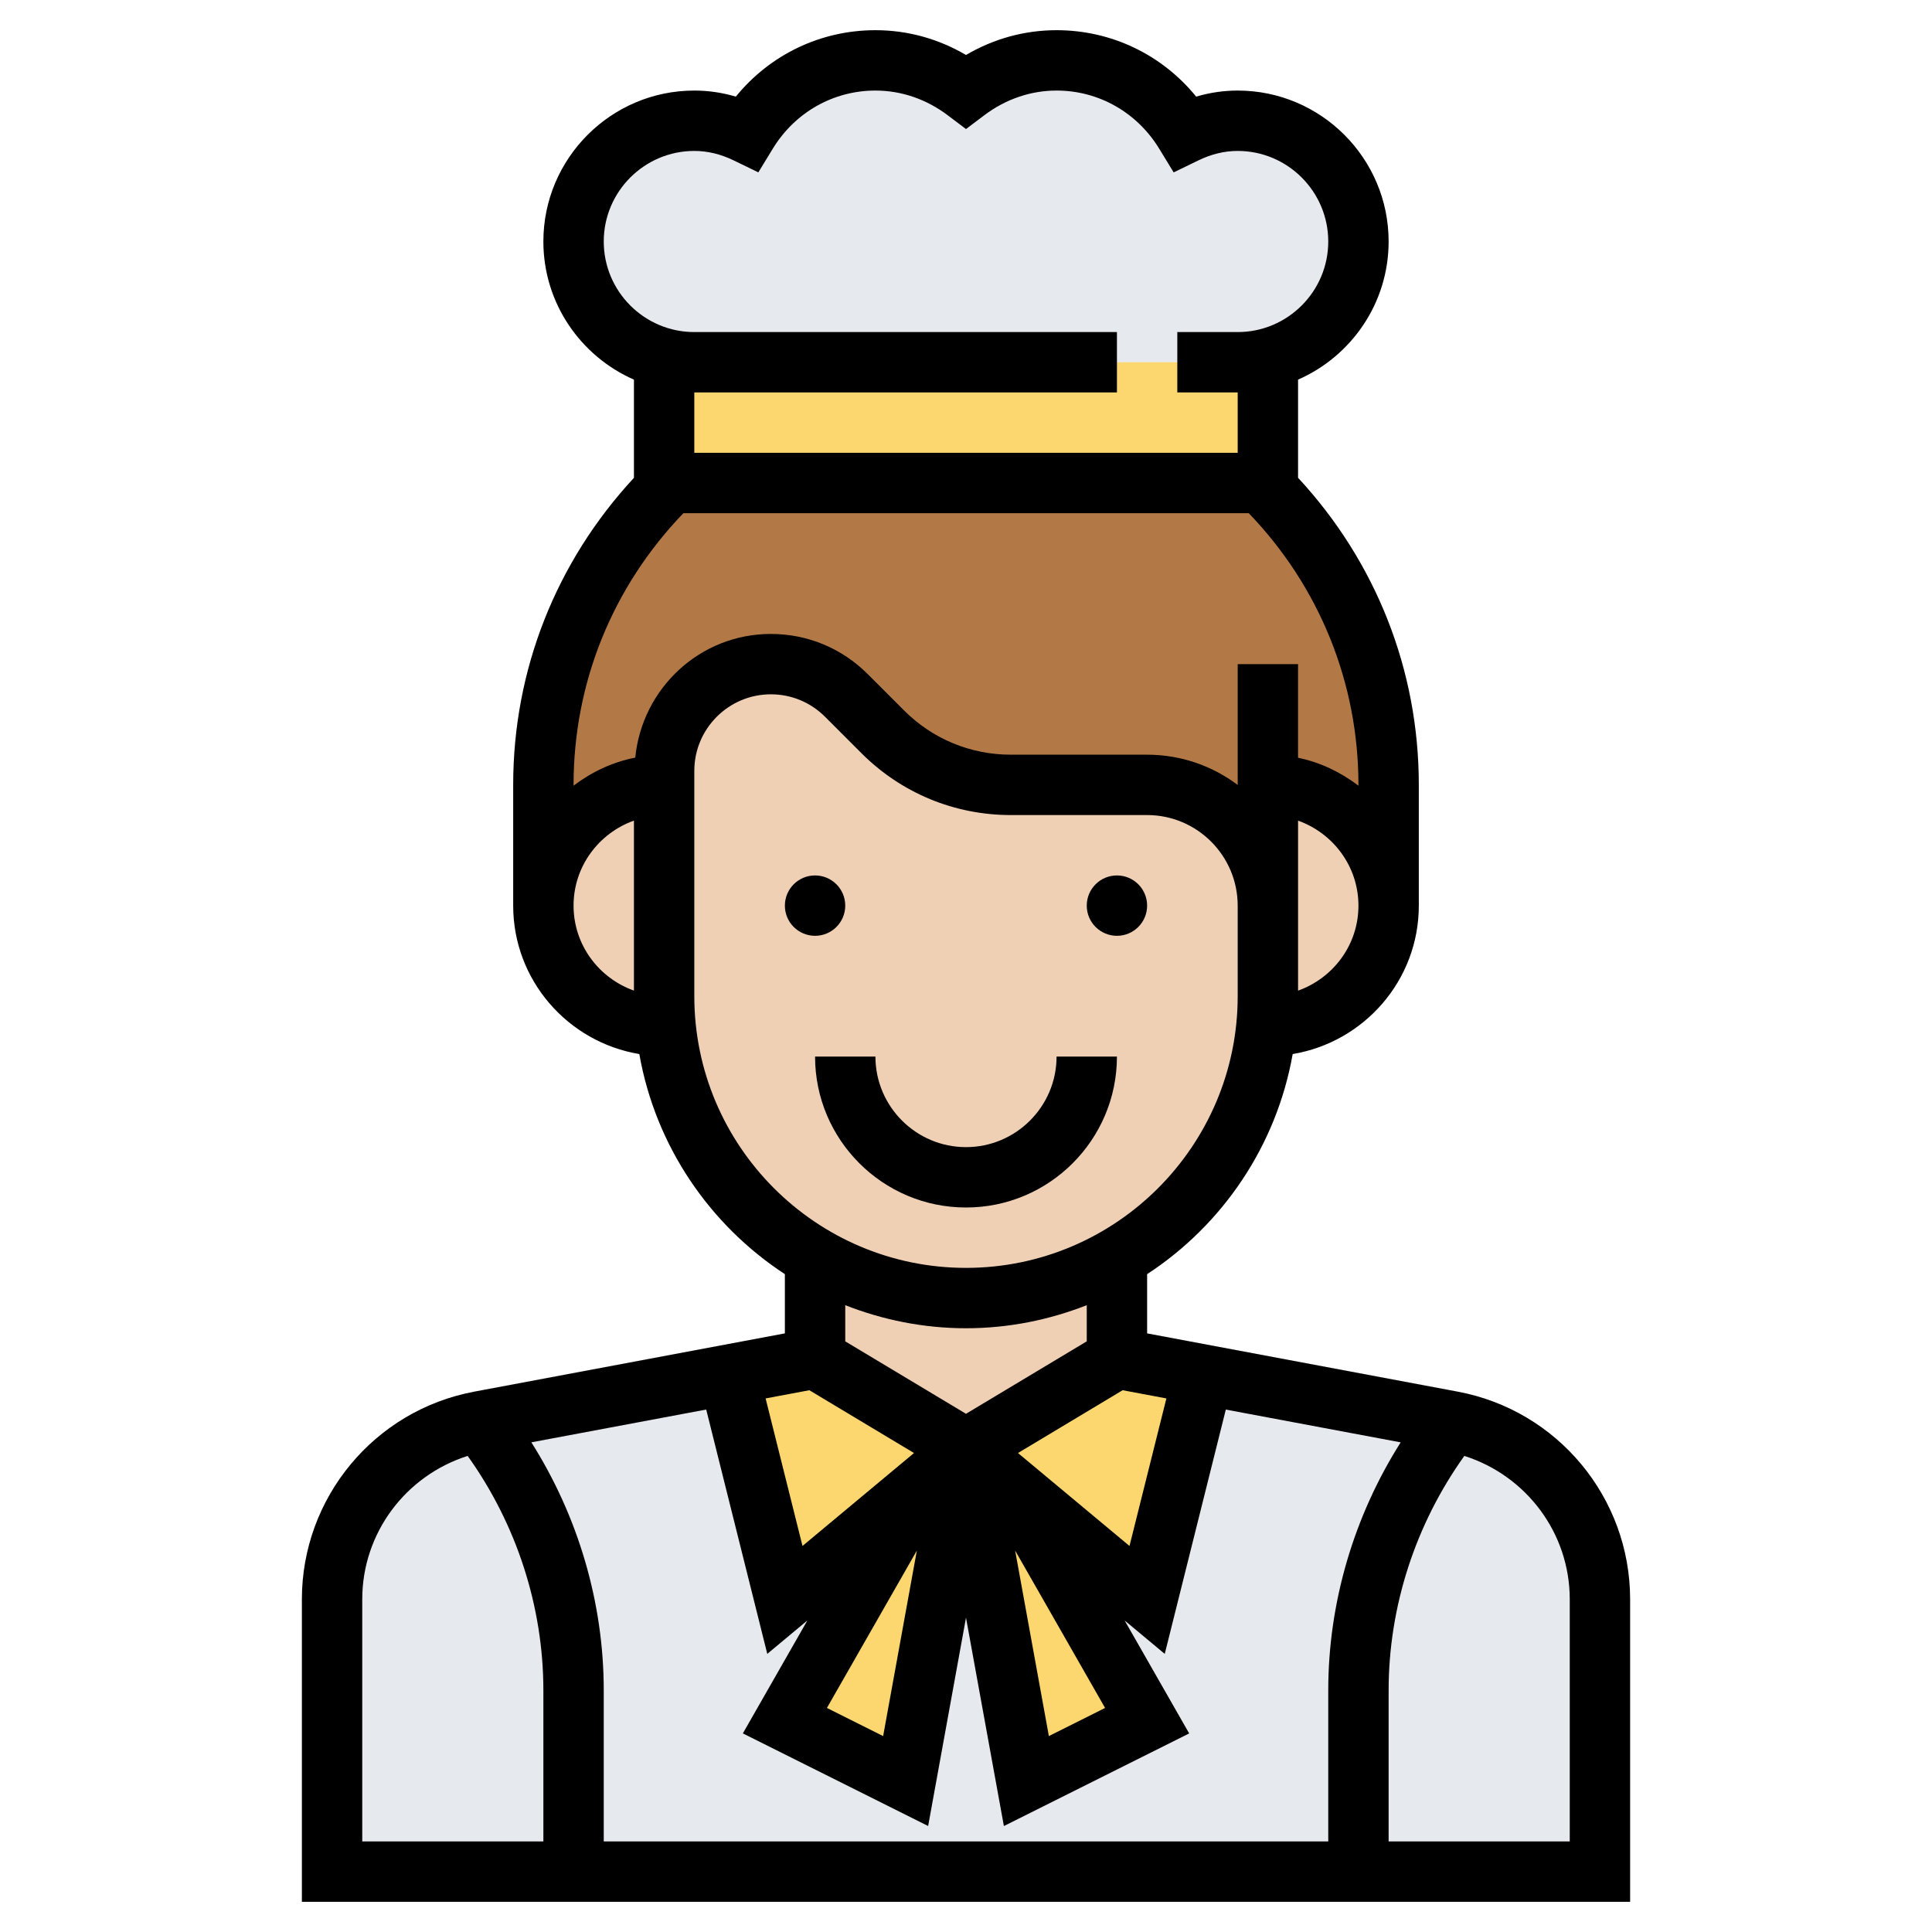<?xml version="1.0" encoding="iso-8859-1"?>
<!-- Generator: Adobe Illustrator 22.1.0, SVG Export Plug-In . SVG Version: 6.00 Build 0)  -->
<svg xmlns="http://www.w3.org/2000/svg" xmlns:xlink="http://www.w3.org/1999/xlink" version="1.1" id="Layer_1_1_" x="0px" y="0px" viewBox="0 0 64 64" style="enable-background:new 0 0 64 64;" xml:space="preserve" width="512" height="512">
<g>
	<g>
		<path style="fill:#E6E9ED;" d="M53,52.98V62h-8v-6c0-3.24,1.09-6.38,3.11-8.92C50.94,47.61,53,50.09,53,52.98z"/>
		<path style="fill:#E6E9ED;" d="M19,56v6h-8v-9.02c0-2.89,2.06-5.37,4.89-5.9C17.91,49.62,19,52.76,19,56z"/>
		<path style="fill:#E6E9ED;" d="M38,53l1.87-7.46l8.24,1.54C46.09,49.62,45,52.76,45,56v6H19v-6c0-3.24-1.09-6.38-3.11-8.92    l8.24-1.54L26,53l3.84-3.2L30,50l-4,7l4,2l2-11l2,11l4-2l-4-7l0.16-0.2L38,53z"/>
		<polygon style="fill:#FCD770;" points="34,50 38,57 34,59 32,48 34.16,49.8   "/>
		<polygon style="fill:#FCD770;" points="32,48 30,59 26,57 30,50 29.84,49.8   "/>
		<polygon style="fill:#FCD770;" points="39.87,45.54 38,53 34.16,49.8 32,48 37,45   "/>
		<polygon style="fill:#FCD770;" points="32,48 29.84,49.8 26,53 24.13,45.54 27,45   "/>
		<path style="fill:#E6E9ED;" d="M41,4c2.21,0,4,1.79,4,4c0,1.87-1.29,3.45-3.03,3.88C41.66,11.96,41.33,12,41,12h-2H23    c-0.33,0-0.66-0.04-0.97-0.12C20.29,11.45,19,9.87,19,8c0-2.21,1.79-4,4-4c0.63,0,1.21,0.16,1.74,0.41C25.62,2.97,27.19,2,29,2    c1.13,0,2.16,0.39,3,1.02C32.84,2.39,33.87,2,35,2c1.81,0,3.38,0.97,4.26,2.41C39.79,4.16,40.37,4,41,4z"/>
		<path style="fill:#FCD770;" d="M42,12v4h-0.1H22.2H22v-4l0.03-0.12C22.34,11.96,22.67,12,23,12h16h2c0.33,0,0.66-0.04,0.97-0.12    L42,12z"/>
		<path style="fill:#B27946;" d="M46,26v4c0-2.21-1.79-4-4-4v4c0-2.21-1.79-4-4-4h-4.51c-1.6,0-3.12-0.63-4.25-1.76l-1.2-1.2    c-0.67-0.67-1.57-1.04-2.5-1.04C23.58,22,22,23.58,22,25.54V26c-2.21,0-4,1.79-4,4v-4c0-3.92,1.61-7.46,4.2-10h19.7v0.1    C44.43,18.63,46,22.13,46,26z"/>
		<path style="fill:#F0D0B4;" d="M37,42v3l-5,3l-5-3v-3l0.15-0.26C28.59,42.55,30.24,43,32,43c1.76,0,3.41-0.45,4.85-1.26L37,42z"/>
		<path style="fill:#F0D0B4;" d="M33.49,26H38c2.21,0,4,1.79,4,4v3c0,0.34-0.02,0.67-0.05,1c-0.33,3.34-2.31,6.19-5.1,7.74    C35.41,42.55,33.76,43,32,43c-1.76,0-3.41-0.45-4.85-1.26c-0.82-0.45-1.56-1.01-2.22-1.67c-1.59-1.59-2.65-3.71-2.88-6.07    C22.02,33.67,22,33.34,22,33v-7v-0.46c0-1.96,1.58-3.54,3.54-3.54c0.93,0,1.83,0.37,2.5,1.04l1.2,1.2    C30.37,25.37,31.89,26,33.49,26z"/>
		<path style="fill:#F0D0B4;" d="M46,30c0,2.21-1.79,4-4,4h-0.05c0.03-0.33,0.05-0.66,0.05-1v-3v-4C44.21,26,46,27.79,46,30z"/>
		<path style="fill:#F0D0B4;" d="M22,26v7c0,0.34,0.02,0.67,0.05,1H22c-2.21,0-4-1.79-4-4S19.79,26,22,26z"/>
	</g>
	<g>
		<circle cx="37" cy="30" r="1"/>
		<circle cx="27" cy="30" r="1"/>
		<path d="M37,35h-2c0,1.654-1.346,3-3,3s-3-1.346-3-3h-2c0,2.757,2.243,5,5,5S37,37.757,37,35z"/>
		<path d="M48.29,46.1L38,44.17v-1.962c2.495-1.631,4.283-4.246,4.822-7.291C45.187,34.522,47,32.475,47,30v-4    c0-3.81-1.425-7.393-4-10.173v-3.251c1.763-0.774,3-2.531,3-4.576c0-2.757-2.243-5-5-5c-0.464,0-0.924,0.067-1.375,0.201    C38.492,1.81,36.816,1,35,1c-1.058,0-2.082,0.282-3,0.821C31.082,1.282,30.058,1,29,1c-1.816,0-3.492,0.81-4.625,2.201    C23.924,3.067,23.464,3,23,3c-2.757,0-5,2.243-5,5c0,2.045,1.237,3.802,3,4.576v3.253c-2.575,2.779-4,6.356-4,10.171v4    c0,2.475,1.813,4.522,4.178,4.917c0.538,3.045,2.327,5.659,4.822,7.291v1.962L15.71,46.1c-3.309,0.62-5.71,3.514-5.71,6.88V63h44    V52.979C54,49.613,51.599,46.72,48.29,46.1z M44,61H20v-5.001c0-2.91-0.849-5.771-2.398-8.22l5.792-1.086l2.023,8.094l1.329-1.108    l-2.138,3.742l6.138,3.068L32,53.588l1.255,6.902l6.138-3.068l-2.138-3.742l1.329,1.108l2.023-8.094l5.792,1.086    C44.849,50.228,44,53.089,44,55.999V61z M36.607,56.578l-1.862,0.932l-1.117-6.145L36.607,56.578z M30.372,51.365l-1.117,6.145    l-1.862-0.932L30.372,51.365z M38.638,46.325l-1.222,4.887l-3.694-3.079l3.467-2.08L38.638,46.325z M43,32.816v-5.631    c1.161,0.414,2,1.514,2,2.816S44.161,32.402,43,32.816z M37,13v-2H23c-1.654,0-3-1.346-3-3s1.346-3,3-3    c0.437,0,0.875,0.105,1.303,0.313l0.818,0.397l0.474-0.777C26.331,3.723,27.604,3,29,3c0.857,0,1.687,0.284,2.397,0.82L32,4.275    l0.603-0.455C33.313,3.284,34.143,3,35,3c1.396,0,2.669,0.723,3.405,1.934l0.474,0.777l0.818-0.397C40.125,5.105,40.563,5,41,5    c1.654,0,3,1.346,3,3s-1.346,3-3,3h-2v2h2v2H23v-2H37z M19,30c0-1.302,0.839-2.402,2-2.816v5.631C19.839,32.402,19,31.302,19,30z     M21.044,25.097c-0.76,0.148-1.449,0.478-2.044,0.929V26c0-3.391,1.296-6.566,3.638-9h18.729C43.706,19.433,45,22.615,45,26v0.026    c-0.584-0.442-1.257-0.773-2-0.924V22h-2v4.002C40.164,25.373,39.125,25,38,25h-4.515c-1.336,0-2.592-0.521-3.536-1.465    l-1.207-1.207C27.886,21.472,26.747,21,25.535,21C23.184,21,21.269,22.804,21.044,25.097z M23,33v-7.465    C23,24.138,24.138,23,25.535,23c0.678,0,1.314,0.264,1.793,0.742l1.207,1.207c1.322,1.322,3.08,2.051,4.95,2.051H38    c1.654,0,3,1.346,3,3v3c0,4.963-4.037,9-9,9S23,37.963,23,33z M32,44c1.412,0,2.758-0.277,4-0.764v1.198l-4,2.4l-4-2.4v-1.198    C29.242,43.723,30.588,44,32,44z M26.811,46.053l3.467,2.08l-3.694,3.079l-1.222-4.887L26.811,46.053z M12,52.979    c0-2.198,1.441-4.099,3.492-4.75C17.107,50.487,18,53.217,18,55.999V61h-6V52.979z M52,61h-6v-5.001    c0-2.782,0.893-5.512,2.508-7.77C50.559,48.881,52,50.782,52,52.979V61z"/>
	</g>
</g>
</svg>
